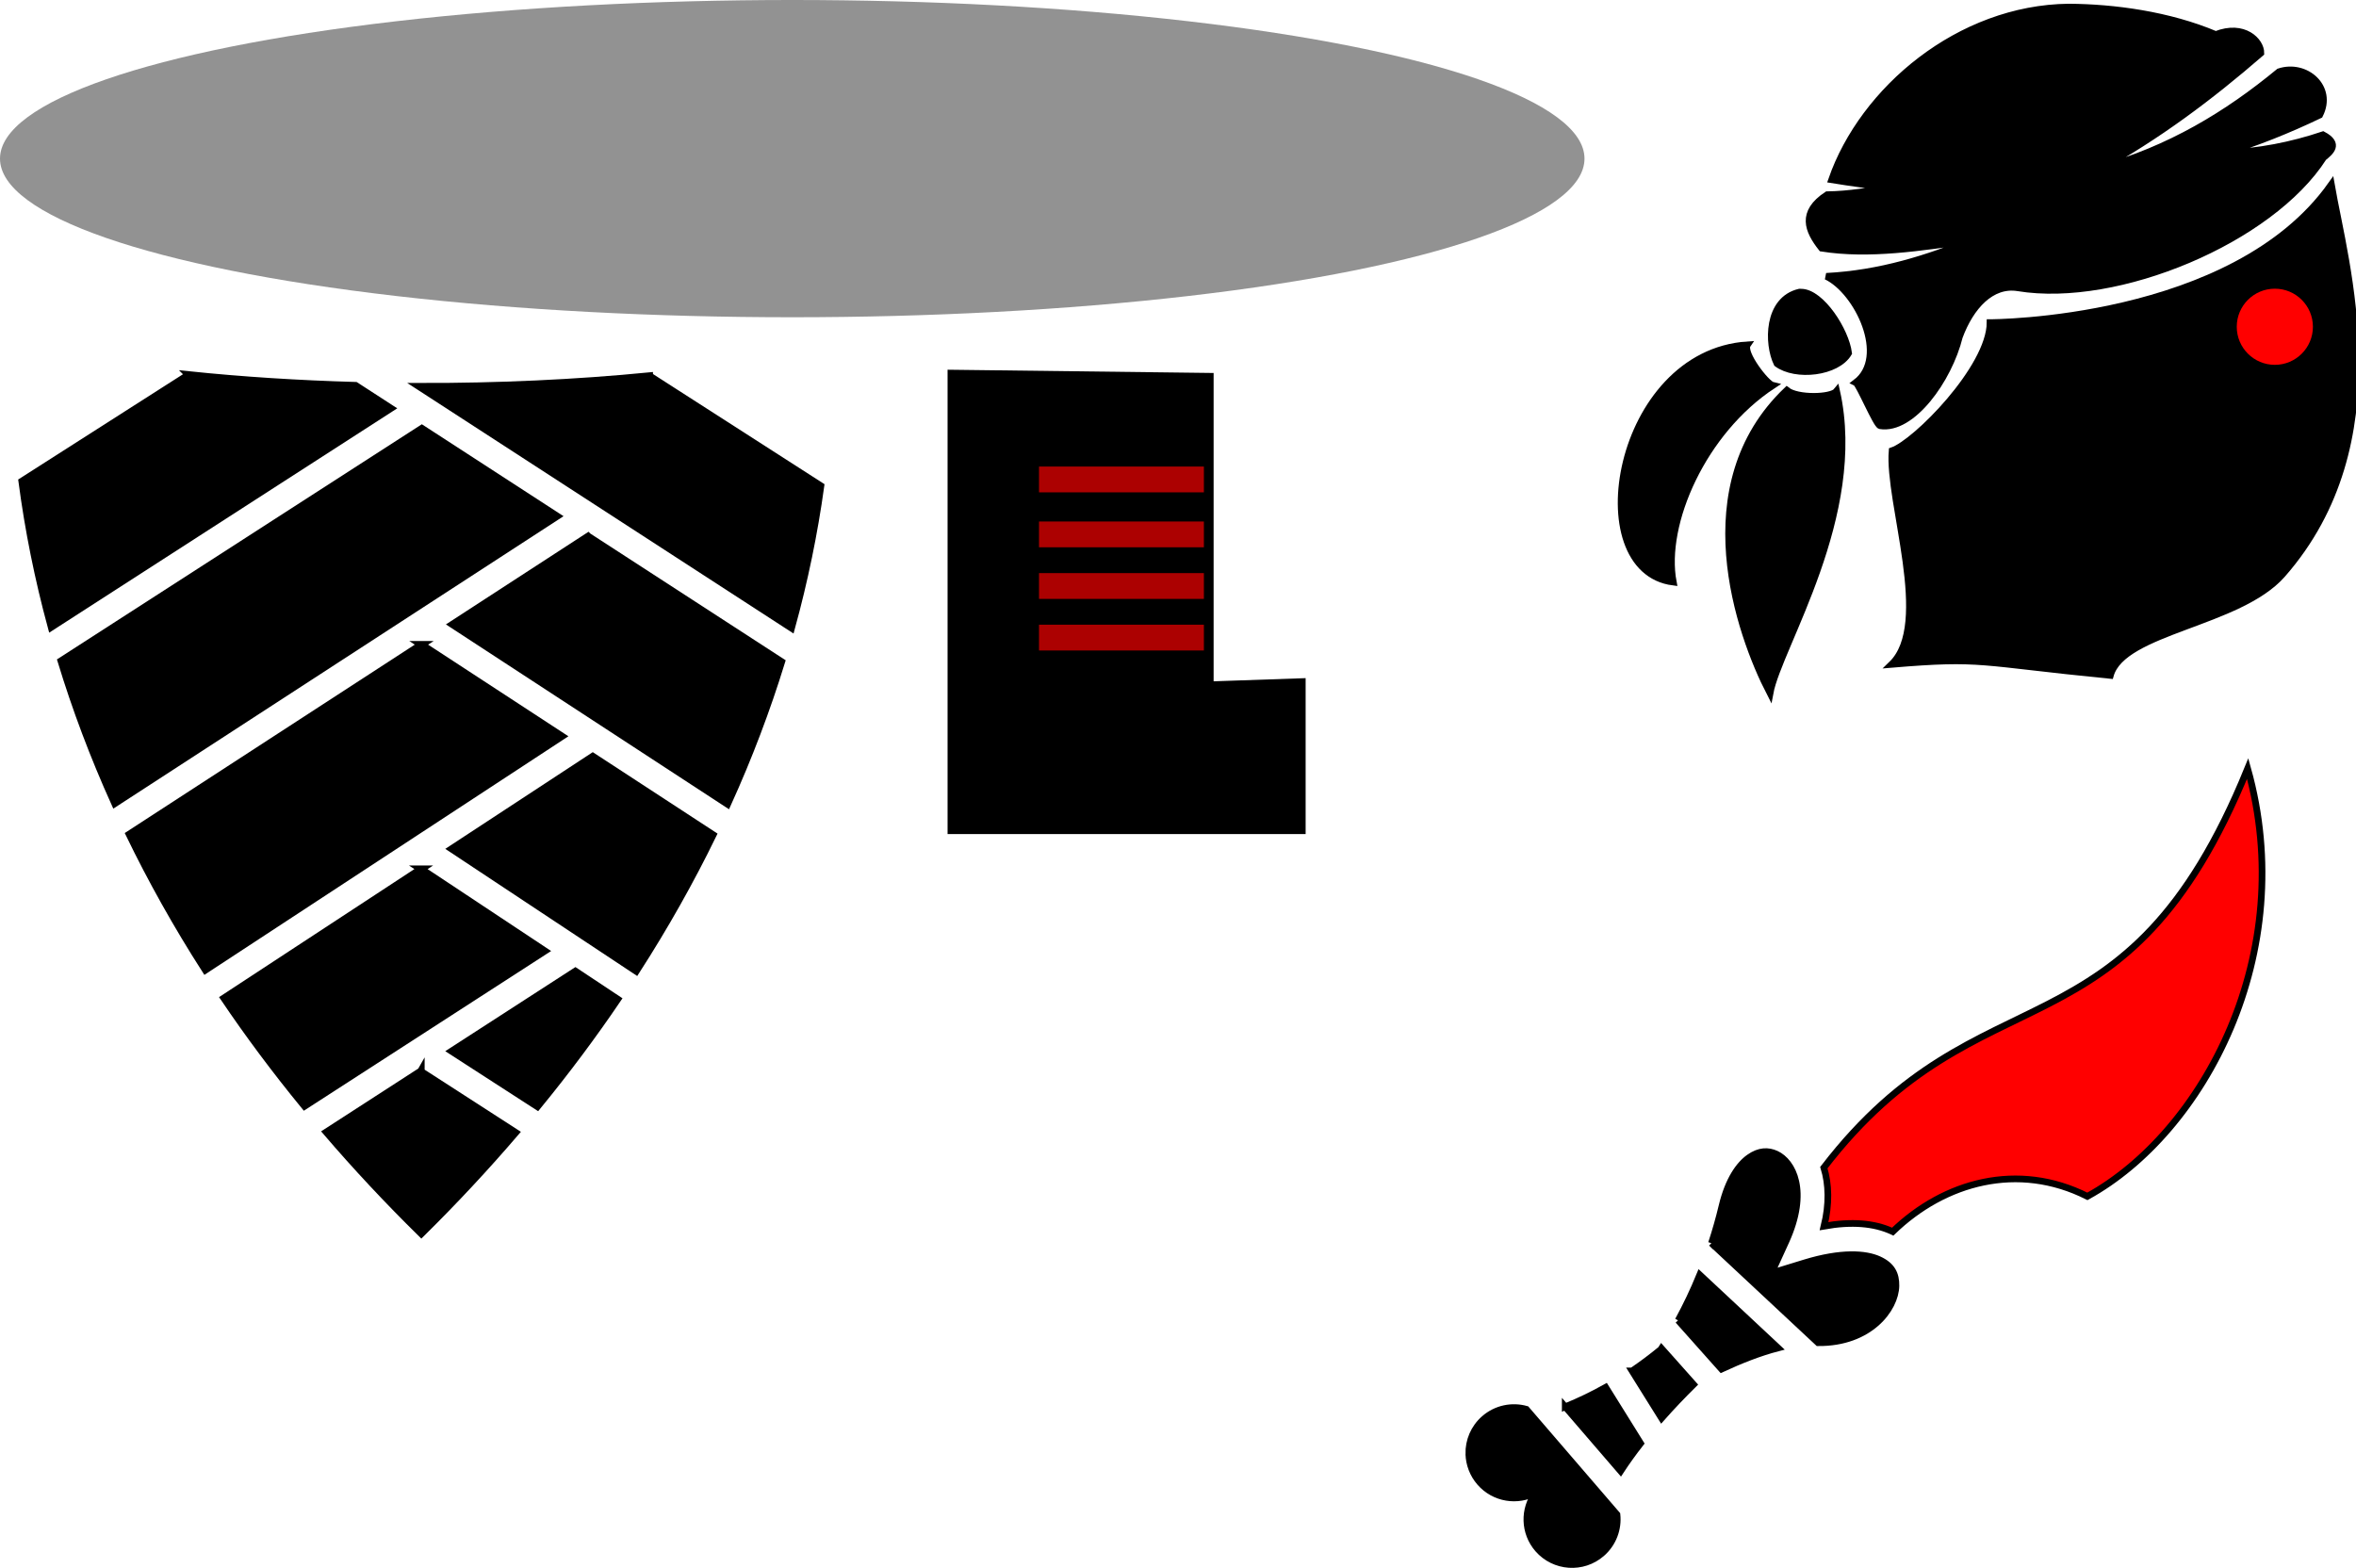 <?xml version="1.0" encoding="UTF-8" standalone="no"?>
<!-- Created with Inkscape (http://www.inkscape.org/) -->

<svg
   width="171.143"
   height="113.905"
   viewBox="0 0 171.143 113.905"
   version="1.1"
   id="svg1"
   inkscape:version="1.3.2 (091e20e, 2023-11-25, custom)"
   sodipodi:docname="player_melee_exploded_enemy.svg"
   xml:space="preserve"
   xmlns:inkscape="http://www.inkscape.org/namespaces/inkscape"
   xmlns:sodipodi="http://sodipodi.sourceforge.net/DTD/sodipodi-0.dtd"
   xmlns="http://www.w3.org/2000/svg"
   xmlns:svg="http://www.w3.org/2000/svg"><sodipodi:namedview
     id="namedview1"
     pagecolor="#ffffff"
     bordercolor="#666666"
     borderopacity="1.0"
     inkscape:showpageshadow="2"
     inkscape:pageopacity="0.0"
     inkscape:pagecheckerboard="0"
     inkscape:deskcolor="#d1d1d1"
     inkscape:document-units="px"
     inkscape:zoom="4.3389452"
     inkscape:cx="-1.8437661"
     inkscape:cy="77.783882"
     inkscape:window-width="2498"
     inkscape:window-height="1057"
     inkscape:window-x="-8"
     inkscape:window-y="-8"
     inkscape:window-maximized="1"
     inkscape:current-layer="layer3"><inkscape:page
       x="0"
       y="0"
       width="171.143"
       height="113.905"
       id="page14"
       margin="0"
       bleed="0" /><inkscape:page
       x="-0.744"
       y="-0.691"
       width="512"
       height="512"
       id="page15"
       margin="0"
       bleed="0" /></sodipodi:namedview><defs
     id="defs1" /><g
     inkscape:groupmode="layer"
     id="layer7"
     inkscape:label="Shadow"
     style="opacity:0.426"
     transform="translate(-146.532,-0.691)"><ellipse
       style="opacity:1;fill:#000000;fill-opacity:1;stroke:none;stroke-width:0.6;stroke-linecap:round;stroke-linejoin:round;stroke-dasharray:none;stroke-opacity:1"
       id="path14"
       cx="204.082"
       cy="12.215"
       rx="57.55"
       ry="11.524" /></g><g
     inkscape:groupmode="layer"
     id="layer3"
     inkscape:label="Head"
     style="display:inline"
     transform="translate(-146.532,-0.691)"><g
       id="g5"
       transform="matrix(0.121,0,0,0.121,261.083,-1.752)"
       style="fill:#000000;fill-opacity:1"><path
         d="m 295.2,24.44 c -65.6,0.74 -123.5,49.54 -142.3,103.66 11.8,1.9 23.5,3.6 35.2,4.6 -12.2,2 -24.4,4.2 -37.9,4.4 -16.1,10.6 -11.7,21.5 -3.3,32.1 28.4,4.5 59.5,-0.3 90.7,-4.9 -27.1,11 -55.3,20.1 -87.9,21.8 18.8,8.9 37.9,48.5 17.7,63.8 2.1,1 12.3,25.5 14.6,25.9 19.1,3.1 41.2,-27.6 47.6,-53.4 6.7,-18.1 19.2,-32 35.2,-29.4 59.6,9.8 151.6,-28.6 183.4,-78.2 3.9,-3.2 10.2,-8.1 -0.3,-13.7 -18.8,6.3 -38.6,10.3 -59.9,11 20.1,-6.2 39.2,-13.88 57.9,-22.84 8.5,-16.72 -8.4,-31.31 -24.4,-26 C 390.5,88.83 355.8,110 312.9,121.8 348.7,102 380,78.59 410.6,52.06 410.7,44.83 400.4,34.25 383.5,40.93 355.3,29.01 322.5,24.61 295.2,24.44 Z"
         class="selected"
         fill="#ffffff"
         fill-opacity="1"
         stroke="#000000"
         stroke-opacity="1"
         stroke-width="4"
         data-darkreader-inline-fill=""
         data-darkreader-inline-stroke=""
         id="path1-7"
         style="fill:#000000;fill-opacity:1" /><path
         d="M 452.9,131 C 394.096,214.038 248.011,213.878 248.011,213.878 247.911,241.078 203.2,286.1 189.2,290.8 c -2.6,31 24.899,103.971 -0.301,128.271 55.042,-4.596 51.33,-1.257 131.33,6.643 7.5,-26.9 77.201,-30.912 103.277,-60.645 C 493.19,285.61 461.177,178.756 452.9,131 Z"
         class=""
         fill="#ffffff"
         fill-opacity="1"
         stroke="#000000"
         stroke-opacity="1"
         stroke-width="4"
         data-darkreader-inline-fill=""
         data-darkreader-inline-stroke=""
         id="path2"
         sodipodi:nodetypes="cccccsc"
         style="fill:#000000;fill-opacity:1" /><path
         d="m 134.7,195.6 c -0.4,-0.1 -0.8,0 -1.2,0 -19.4,4.6 -19.2,31 -13.4,42.9 11.2,8.3 36,5.6 43,-6.3 -1.7,-13.5 -16.4,-36.4 -28.4,-36.6 z"
         class=""
         fill="#ffffff"
         fill-opacity="1"
         stroke="#000000"
         stroke-opacity="1"
         stroke-width="4"
         data-darkreader-inline-fill=""
         data-darkreader-inline-stroke=""
         id="path3"
         style="fill:#000000;fill-opacity:1" /><path
         d="M 102.4,227.2 C 23.64,232.4 1.759,362.5 57.83,369.7 51.16,334.6 75.74,279.1 117.6,251.6 113.7,250.7 99.18,231.9 102.4,227.2 Z"
         class=""
         fill="#ffffff"
         fill-opacity="1"
         stroke="#000000"
         stroke-opacity="1"
         stroke-width="4"
         data-darkreader-inline-fill=""
         data-darkreader-inline-stroke=""
         id="path4"
         style="fill:#000000;fill-opacity:1" /><path
         d="m 155.9,255 c -3.3,4.1 -23.7,4.5 -29.9,-0.5 -59.88,57.1 -28.61,146 -10.1,181.9 5.2,-28.1 56.6,-106.9 40,-181.4 z"
         class=""
         fill="#ffffff"
         fill-opacity="1"
         stroke="#000000"
         stroke-opacity="1"
         stroke-width="4"
         data-darkreader-inline-fill=""
         data-darkreader-inline-stroke=""
         id="path5"
         style="fill:#000000;fill-opacity:1" /></g><circle
       style="opacity:1;fill:#ff0000;fill-opacity:1;stroke-width:0.4;stroke-linecap:round;stroke-linejoin:round"
       id="path7"
       cx="311.779"
       cy="24.43"
       r="2.766" /></g><g
     inkscape:groupmode="layer"
     id="layer8"
     inkscape:label="Body"
     style="display:inline"
     transform="translate(-7.375,-49.321)"><g
       id="g9"
       transform="matrix(0.132,0,0,0.132,3.971,73.758)"
       style="display:inline;fill:#000000;fill-opacity:1"><path
         d="M 129.656,21.188 37.936,79.78 c 3.54,26.805 8.915,53.547 16.127,80.126 L 240.72,39.594 221.438,27.094 c -31.28,-0.885 -62.204,-2.842 -91.782,-5.907 z"
         class="selected"
         fill="#ffffff"
         fill-opacity="1"
         stroke="#000000"
         stroke-opacity="1"
         stroke-width="4"
         data-darkreader-inline-fill=""
         data-darkreader-inline-stroke=""
         id="path1-9"
         style="fill:#000000;fill-opacity:1" /><path
         d="m 383.126,21.813 c -40.51,3.975 -83.496,5.938 -126.47,5.843 l 204.625,132.72 c 7.108,-25.89 12.487,-51.92 16.095,-78.032 l -94.25,-60.53 z"
         class=""
         fill="#ffffff"
         fill-opacity="1"
         stroke="#000000"
         stroke-opacity="1"
         stroke-width="4"
         data-darkreader-inline-fill=""
         data-darkreader-inline-stroke=""
         id="path2-2"
         style="fill:#000000;fill-opacity:1" /><path
         d="M 257.937,50.75 59.468,178.656 c 8.025,26.32 17.865,52.456 29.532,78.313 l 243.25,-158 -74.313,-48.22 z"
         class=""
         fill="#ffffff"
         fill-opacity="1"
         stroke="#000000"
         stroke-opacity="1"
         stroke-width="4"
         data-darkreader-inline-fill=""
         data-darkreader-inline-stroke=""
         id="path3-0"
         style="fill:#000000;fill-opacity:1" /><path
         d="m 349.405,110.094 -74.562,48.437 151.28,98.782 c 11.714,-25.803 21.592,-51.91 29.688,-78.187 l -106.406,-69.03 z"
         class=""
         fill="#ffffff"
         fill-opacity="1"
         stroke="#000000"
         stroke-opacity="1"
         stroke-width="4"
         data-darkreader-inline-fill=""
         data-darkreader-inline-stroke=""
         id="path4-27"
         style="fill:#000000;fill-opacity:1" /><path
         d="M 257.718,169.656 97,274.062 c 12.202,25.17 26.14,50.064 41.844,74.563 l 196.094,-128.53 -77.22,-50.44 z"
         class=""
         fill="#ffffff"
         fill-opacity="1"
         stroke="#000000"
         stroke-opacity="1"
         stroke-width="4"
         data-darkreader-inline-fill=""
         data-darkreader-inline-stroke=""
         id="path5-4"
         style="fill:#000000;fill-opacity:1" /><path
         d="m 352,231.22 -77.53,50.843 101.405,67.187 c 15.822,-24.6 29.895,-49.584 42.22,-74.875 z"
         class=""
         fill="#ffffff"
         fill-opacity="1"
         stroke="#000000"
         stroke-opacity="1"
         stroke-width="4"
         data-darkreader-inline-fill=""
         data-darkreader-inline-stroke=""
         id="path6-5"
         style="fill:#000000;fill-opacity:1" /><path
         d="m 257.47,293.188 -108.345,71.03 c 13.564,20.062 28.326,39.847 44.28,59.313 l 132.032,-85.28 -67.968,-45.063 z"
         class=""
         fill="#ffffff"
         fill-opacity="1"
         stroke="#000000"
         stroke-opacity="1"
         stroke-width="4"
         data-darkreader-inline-fill=""
         data-darkreader-inline-stroke=""
         id="path7-2"
         style="fill:#000000;fill-opacity:1" /><path
         d="m 342.437,349.5 -67.937,43.906 47.03,30.375 c 15.845,-19.342 30.513,-38.993 44.033,-58.936 L 342.438,349.5 Z"
         class=""
         fill="#ffffff"
         fill-opacity="1"
         stroke="#000000"
         stroke-opacity="1"
         stroke-width="4"
         data-darkreader-inline-fill=""
         data-darkreader-inline-stroke=""
         id="path8-7"
         style="fill:#000000;fill-opacity:1" /><path
         d="M 257.469,404.375 205.5,437.97 c 16.233,18.933 33.614,37.54 52.156,55.78 18.385,-18.152 35.637,-36.678 51.78,-55.53 l -52.092,-33.626 0.125,-0.22 z"
         class=""
         fill="#ffffff"
         fill-opacity="1"
         stroke="#000000"
         stroke-opacity="1"
         stroke-width="4"
         data-darkreader-inline-fill=""
         data-darkreader-inline-stroke=""
         id="path9-1"
         style="fill:#000000;fill-opacity:1" /></g></g><g
     inkscape:groupmode="layer"
     id="layer4"
     inkscape:label="Weapon"
     transform="translate(50.751,2.535)"><g
       transform="matrix(0,-0.121,0.121,0,53.845,113.003)"
       id="g6"
       style="fill:#000000;fill-opacity:1"><path
         d="m 81.875,17.375 c -6.078,0.165 -12.153,2.38 -17.094,6.688 -9.804,8.546 -11.978,22.59 -5.936,33.53 -10.02,-7.47 -24.227,-7.263 -34.032,1.282 -11.293,9.843 -12.472,26.992 -2.625,38.28 6.045,6.93 14.84,10.06 23.344,9.157 l 63.19,-54.406 c 2.403,-8.518 0.597,-18.05 -5.657,-25.218 -5.54,-6.35 -13.373,-9.525 -21.188,-9.313 z"
         class="selected"
         fill="#ffffff"
         fill-opacity="1"
         stroke="#000000"
         stroke-opacity="1"
         stroke-width="4"
         data-darkreader-inline-fill=""
         data-darkreader-inline-stroke=""
         id="path1"
         style="fill:#000000;fill-opacity:1" /><path
         d="M 110.22,75.25 71.624,108.5 c 5.35,3.492 10.94,7.496 16.656,11.97 l 33.626,-20.94 c -4.268,-7.612 -8.187,-15.678 -11.687,-24.28 z"
         class=""
         fill="#ffffff"
         fill-opacity="1"
         stroke="#000000"
         stroke-opacity="1"
         stroke-width="4"
         data-darkreader-inline-fill=""
         data-darkreader-inline-stroke=""
         id="path2-6"
         style="fill:#000000;fill-opacity:1" /><path
         d="m 131.75,115.406 -28.344,17.688 c 6.735,5.947 13.518,12.4 20.22,19.187 l 21.624,-19.25 c -0.196,-0.126 -0.398,-0.246 -0.594,-0.374 -4.53,-5.505 -8.826,-11.246 -12.906,-17.25 z"
         class=""
         fill="#ffffff"
         fill-opacity="1"
         stroke="#000000"
         stroke-opacity="1"
         stroke-width="4"
         data-darkreader-inline-fill=""
         data-darkreader-inline-stroke=""
         id="path3-8"
         style="fill:#000000;fill-opacity:1" /><path
         d="m 162.094,143.031 -29.22,26.032 c 5.28,11.427 9.843,22.932 12.69,33.938 l 43.874,-46.97 c -9.375,-3.84 -18.516,-8.185 -27.344,-13 z"
         class=""
         fill="#ffffff"
         fill-opacity="1"
         stroke="#000000"
         stroke-opacity="1"
         stroke-width="4"
         data-darkreader-inline-fill=""
         data-darkreader-inline-stroke=""
         id="path4-2"
         style="fill:#000000;fill-opacity:1" /><path
         d="m 208.438,163.031 -59.75,64 c -0.29,31.004 20.253,46.52 34.156,46.75 7.01,0.117 12.22,-2.365 15.812,-10.25 3.592,-7.883 4.758,-22.46 -2.03,-44.592 l -6.095,-19.875 18.907,8.625 c 30.374,13.842 47.987,4.07 52.532,-5.75 2.27,-4.91 2.154,-10.26 -2.064,-16.25 -4.218,-5.992 -13.203,-12.525 -29.094,-16.313 -7.53,-1.796 -14.994,-3.922 -22.375,-6.344 z"
         class=""
         fill="#ffffff"
         fill-opacity="1"
         stroke="#000000"
         stroke-opacity="1"
         stroke-width="4"
         data-darkreader-inline-fill=""
         data-darkreader-inline-stroke=""
         id="path5-3"
         style="fill:#000000;fill-opacity:1" /><path
         d="m 253.813,230.501 c -9.954,3.04 -21.965,3.365 -35.125,0.125 2.97,16.655 1.766,30.126 -3.032,40.656 -0.087,0.193 -0.19,0.374 -0.28,0.564 29.997,31.006 42.134,75.278 21.186,116.875 38.333,69.668 145.578,127.334 256.844,96.217 C 313.382,411.608 377.091,325.258 253.812,230.501 Z"
         class=""
         fill="#ffffff"
         fill-opacity="1"
         stroke="#000000"
         stroke-opacity="1"
         stroke-width="4"
         data-darkreader-inline-fill=""
         data-darkreader-inline-stroke=""
         id="path6"
         style="fill:#ff0000;fill-opacity:1" /></g></g><g
     inkscape:groupmode="layer"
     id="layer6"
     inkscape:label="BootRight"
     transform="translate(32.544,-107.399)"><path
       style="fill:#000000;fill-opacity:1;stroke:#000000;stroke-width:0.6;stroke-linecap:butt;stroke-linejoin:miter;stroke-dasharray:none;stroke-opacity:1"
       d="m 55.315,134.792 v 22.413 l 6.684,-0.23 v 10.717 H 36.589 v -33.13 z"
       id="path7-3"
       sodipodi:nodetypes="ccccccc" /><rect
       style="opacity:1;fill:#ac0101;fill-opacity:1;stroke:none;stroke-width:0.6;stroke-linecap:round;stroke-linejoin:round;stroke-dasharray:none;stroke-opacity:1"
       id="rect7"
       width="11.978"
       height="1.874"
       x="42.931"
       y="145.285" /><rect
       style="opacity:1;fill:#ac0101;fill-opacity:1;stroke:none;stroke-width:0.6;stroke-linecap:round;stroke-linejoin:round;stroke-dasharray:none;stroke-opacity:1"
       id="rect8"
       width="11.978"
       height="1.874"
       x="42.931"
       y="141.293" /><rect
       style="opacity:1;fill:#ac0101;fill-opacity:1;stroke:none;stroke-width:0.6;stroke-linecap:round;stroke-linejoin:round;stroke-dasharray:none;stroke-opacity:1"
       id="rect9"
       width="11.978"
       height="1.874"
       x="42.931"
       y="149.034" /><rect
       style="opacity:1;fill:#ac0101;fill-opacity:1;stroke:none;stroke-width:0.6;stroke-linecap:round;stroke-linejoin:round;stroke-dasharray:none;stroke-opacity:1"
       id="rect10"
       width="11.978"
       height="1.874"
       x="42.931"
       y="152.782" /></g></svg>
